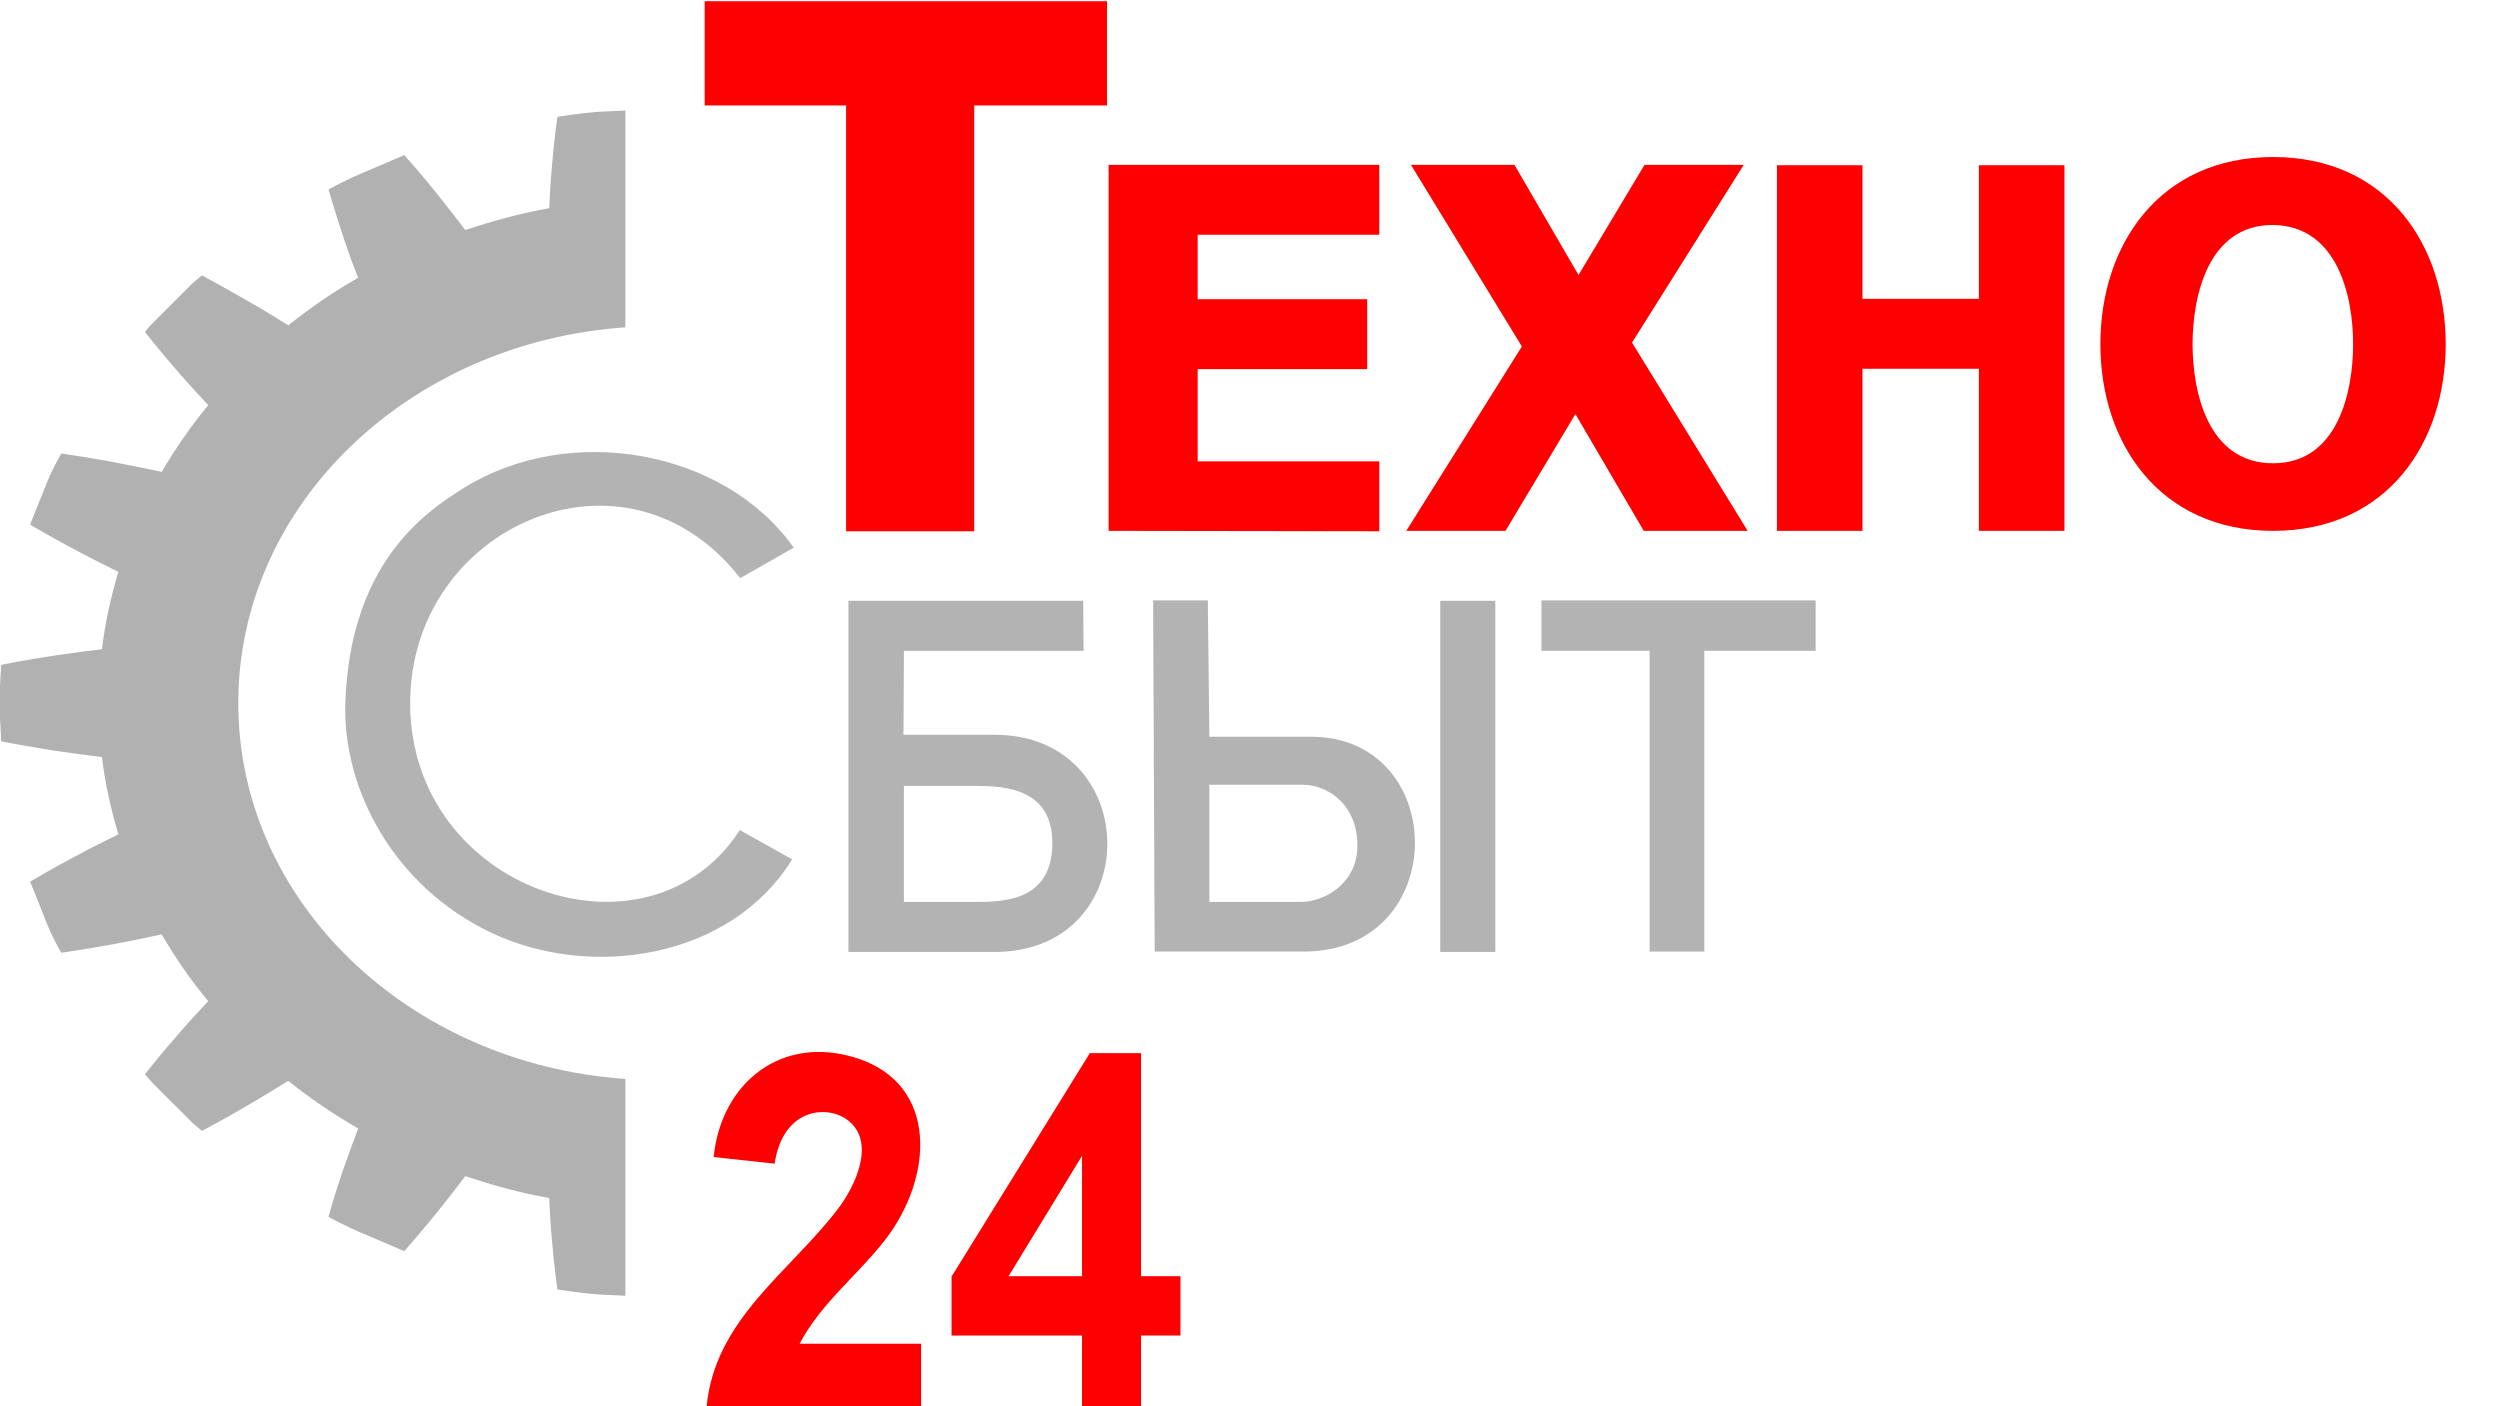 <?xml version="1.0" encoding="utf-8"?>
<!-- Generator: Adobe Illustrator 19.0.1, SVG Export Plug-In . SVG Version: 6.00 Build 0)  -->
<svg version="1.1" id="Layer_6_xA0_Изображение_1_"
	 xmlns="http://www.w3.org/2000/svg" xmlns:xlink="http://www.w3.org/1999/xlink" x="0px" y="0px" viewBox="-447 263 64 36"
	 style="enable-background:new -447 263 64 36;" xml:space="preserve">
<style type="text/css">
	.st0{fill:#FF0000;}
	.st1{fill:#B3B3B3;}
	.st2{fill:#B1B1B1;}
</style>
<g>
	<g>
		<path class="st0" d="M-425.34,276.6v-10.9h-3.62v-2.67h10.3v2.67h-3.4v10.9C-422.06,276.6-425.34,276.6-425.34,276.6z"/>
		<path class="st0" d="M-418.62,276.59v-9.37h6.93v1.79h-4.65v1.65h4.34v1.79h-4.34v2.36h4.65v1.79L-418.62,276.59L-418.62,276.59z"
			/>
		<path class="st0" d="M-402.26,276.59h-2.66l-1.75-2.99l-1.79,2.99H-411l2.96-4.72l-2.84-4.65h2.65l1.64,2.82l1.69-2.82h2.54
			l-2.86,4.55L-402.26,276.59z"/>
		<path class="st0" d="M-394.15,276.59h-2.19v-4.15h-2.98v4.15h-2.19v-9.36h2.19v3.42h2.98v-3.42h2.19V276.59z"/>
		<path class="st0" d="M-384.39,271.81c0,2.53-1.5,4.78-4.42,4.78c-2.91,0-4.42-2.25-4.42-4.78c0-2.53,1.5-4.79,4.42-4.79
			C-385.89,267.02-384.39,269.27-384.39,271.81z M-386.76,271.81c0-1.23-0.4-3.03-2.05-3.05c-1.67-0.01-2.06,1.84-2.06,3.05
			c0,1.22,0.39,3.05,2.06,3.05C-387.15,274.86-386.76,273.03-386.76,271.81z"/>
	</g>
	<g>
		<path class="st1" d="M-425.28,278.38h6.01l0.01,1.28h-4.6l-0.01,2.15h2.33c3.83,0,3.87,5.56,0,5.56h-3.74V278.38z M-422.09,286.09
			c0.75,0,2.03,0,2.03-1.51c0-1.4-1.23-1.46-1.96-1.46h-1.84v2.97H-422.09z"/>
		<path class="st1" d="M-417.44,287.36l-0.04-8.99h1.4l0.04,3.49h2.6c3.55,0,3.61,5.5-0.19,5.5H-417.44z M-413.7,286.09
			c0.6,0,1.45-0.47,1.45-1.44c0-1.09-0.8-1.56-1.39-1.56h-2.4v3H-413.7z M-410.13,278.38h1.41v8.99h-1.41V278.38z"/>
		<path class="st1" d="M-404.77,287.36v-7.7h-2.77v-1.29h7.02v1.29h-2.85v7.7H-404.77z"/>
	</g>
	<g>
		<path class="st0" d="M-423.42,297.4v1.6h-5.49c0.22-2.23,2.1-3.41,3.36-5.05c0.45-0.59,0.97-1.7,0.27-2.26
			c-0.54-0.43-1.68-0.32-1.89,1.1l-1.56-0.17c0.19-1.9,1.74-3.15,3.67-2.53c2.1,0.68,1.95,3.06,0.72,4.65
			c-0.71,0.91-1.65,1.63-2.19,2.66H-423.42z"/>
		<path class="st0" d="M-419.3,299v-1.81h-3.34v-1.51l3.54-5.72h1.31v5.71h1.01v1.52h-1.01V299H-419.3z M-419.3,295.67v-3.08
			l-1.88,3.08H-419.3z"/>
	</g>
	<path class="st1" d="M-428.06,284.25c-2.34,3.62-8.44,1.55-8.44-3.25c0-4.53,5.51-6.97,8.45-3.2l1.37-0.78
		c-1.78-2.51-5.74-3.22-8.46-1.52c-1.03,0.64-2.9,1.96-3.02,5.5c-0.07,2.19,1.23,4.69,3.74,5.88c2.56,1.21,6.13,0.66,7.7-1.88
		L-428.06,284.25z"/>
</g>
<path class="st2" d="M-430.99,290.62c-5.54-0.38-9.91-4.54-9.91-9.62c0-5.08,4.37-9.24,9.91-9.62v-5.55
	c-0.19,0.01-0.42,0.02-0.66,0.03c-0.54,0.04-1.08,0.13-1.08,0.13s-0.09,0.63-0.14,1.26c-0.04,0.43-0.06,0.86-0.07,1.08
	c-0.74,0.13-1.46,0.33-2.15,0.56c-0.14-0.19-0.41-0.54-0.7-0.9c-0.41-0.52-0.86-1.02-0.86-1.02s-0.49,0.21-0.98,0.42
	c-0.5,0.2-0.96,0.46-0.96,0.46s0.18,0.62,0.38,1.22c0.14,0.42,0.29,0.83,0.38,1.04c-0.63,0.36-1.23,0.77-1.79,1.22
	c-0.2-0.13-0.59-0.37-1.01-0.61c-0.59-0.34-1.2-0.67-1.2-0.67s-0.1,0.08-0.25,0.21c-0.14,0.14-0.32,0.32-0.5,0.5
	c-0.18,0.18-0.36,0.36-0.5,0.5c-0.14,0.14-0.21,0.24-0.21,0.24s0.41,0.52,0.85,1.02c0.3,0.35,0.61,0.68,0.77,0.85
	c-0.44,0.54-0.84,1.11-1.19,1.71c-0.24-0.05-0.71-0.15-1.18-0.24c-0.69-0.13-1.39-0.23-1.39-0.23s-0.26,0.43-0.43,0.9
	c-0.19,0.46-0.37,0.92-0.37,0.92s0.59,0.35,1.2,0.67c0.43,0.23,0.84,0.43,1.06,0.54c-0.19,0.64-0.34,1.3-0.42,1.98
	c-0.25,0.03-0.73,0.09-1.2,0.16c-0.69,0.1-1.38,0.24-1.38,0.24s-0.03,0.49-0.05,0.98c0.03,0.49,0.05,0.98,0.05,0.98
	s0.69,0.13,1.38,0.24c0.47,0.07,0.95,0.13,1.2,0.16c0.08,0.68,0.23,1.34,0.42,1.98c-0.22,0.11-0.64,0.31-1.06,0.54
	c-0.61,0.32-1.2,0.67-1.2,0.67s0.19,0.46,0.37,0.92c0.17,0.47,0.43,0.9,0.43,0.9s0.7-0.1,1.39-0.23c0.48-0.09,0.94-0.19,1.18-0.24
	c0.35,0.6,0.74,1.17,1.19,1.71c-0.16,0.17-0.47,0.5-0.77,0.85c-0.44,0.5-0.85,1.02-0.85,1.02s0.08,0.1,0.21,0.24
	c0.14,0.14,0.32,0.32,0.5,0.5c0.18,0.18,0.37,0.36,0.5,0.5c0.15,0.13,0.25,0.21,0.25,0.21s0.61-0.32,1.2-0.67
	c0.41-0.24,0.8-0.48,1.01-0.61c0.56,0.45,1.15,0.85,1.79,1.22c-0.08,0.21-0.23,0.61-0.38,1.04c-0.21,0.6-0.38,1.22-0.38,1.22
	s0.46,0.26,0.96,0.46c0.49,0.21,0.98,0.42,0.98,0.42s0.44-0.5,0.86-1.02c0.29-0.36,0.56-0.71,0.7-0.9c0.7,0.23,1.41,0.43,2.15,0.56
	c0.01,0.22,0.03,0.65,0.07,1.08c0.05,0.63,0.14,1.26,0.14,1.26s0.54,0.09,1.08,0.13c0.24,0.01,0.47,0.02,0.66,0.03V290.62z"/>
</svg>
